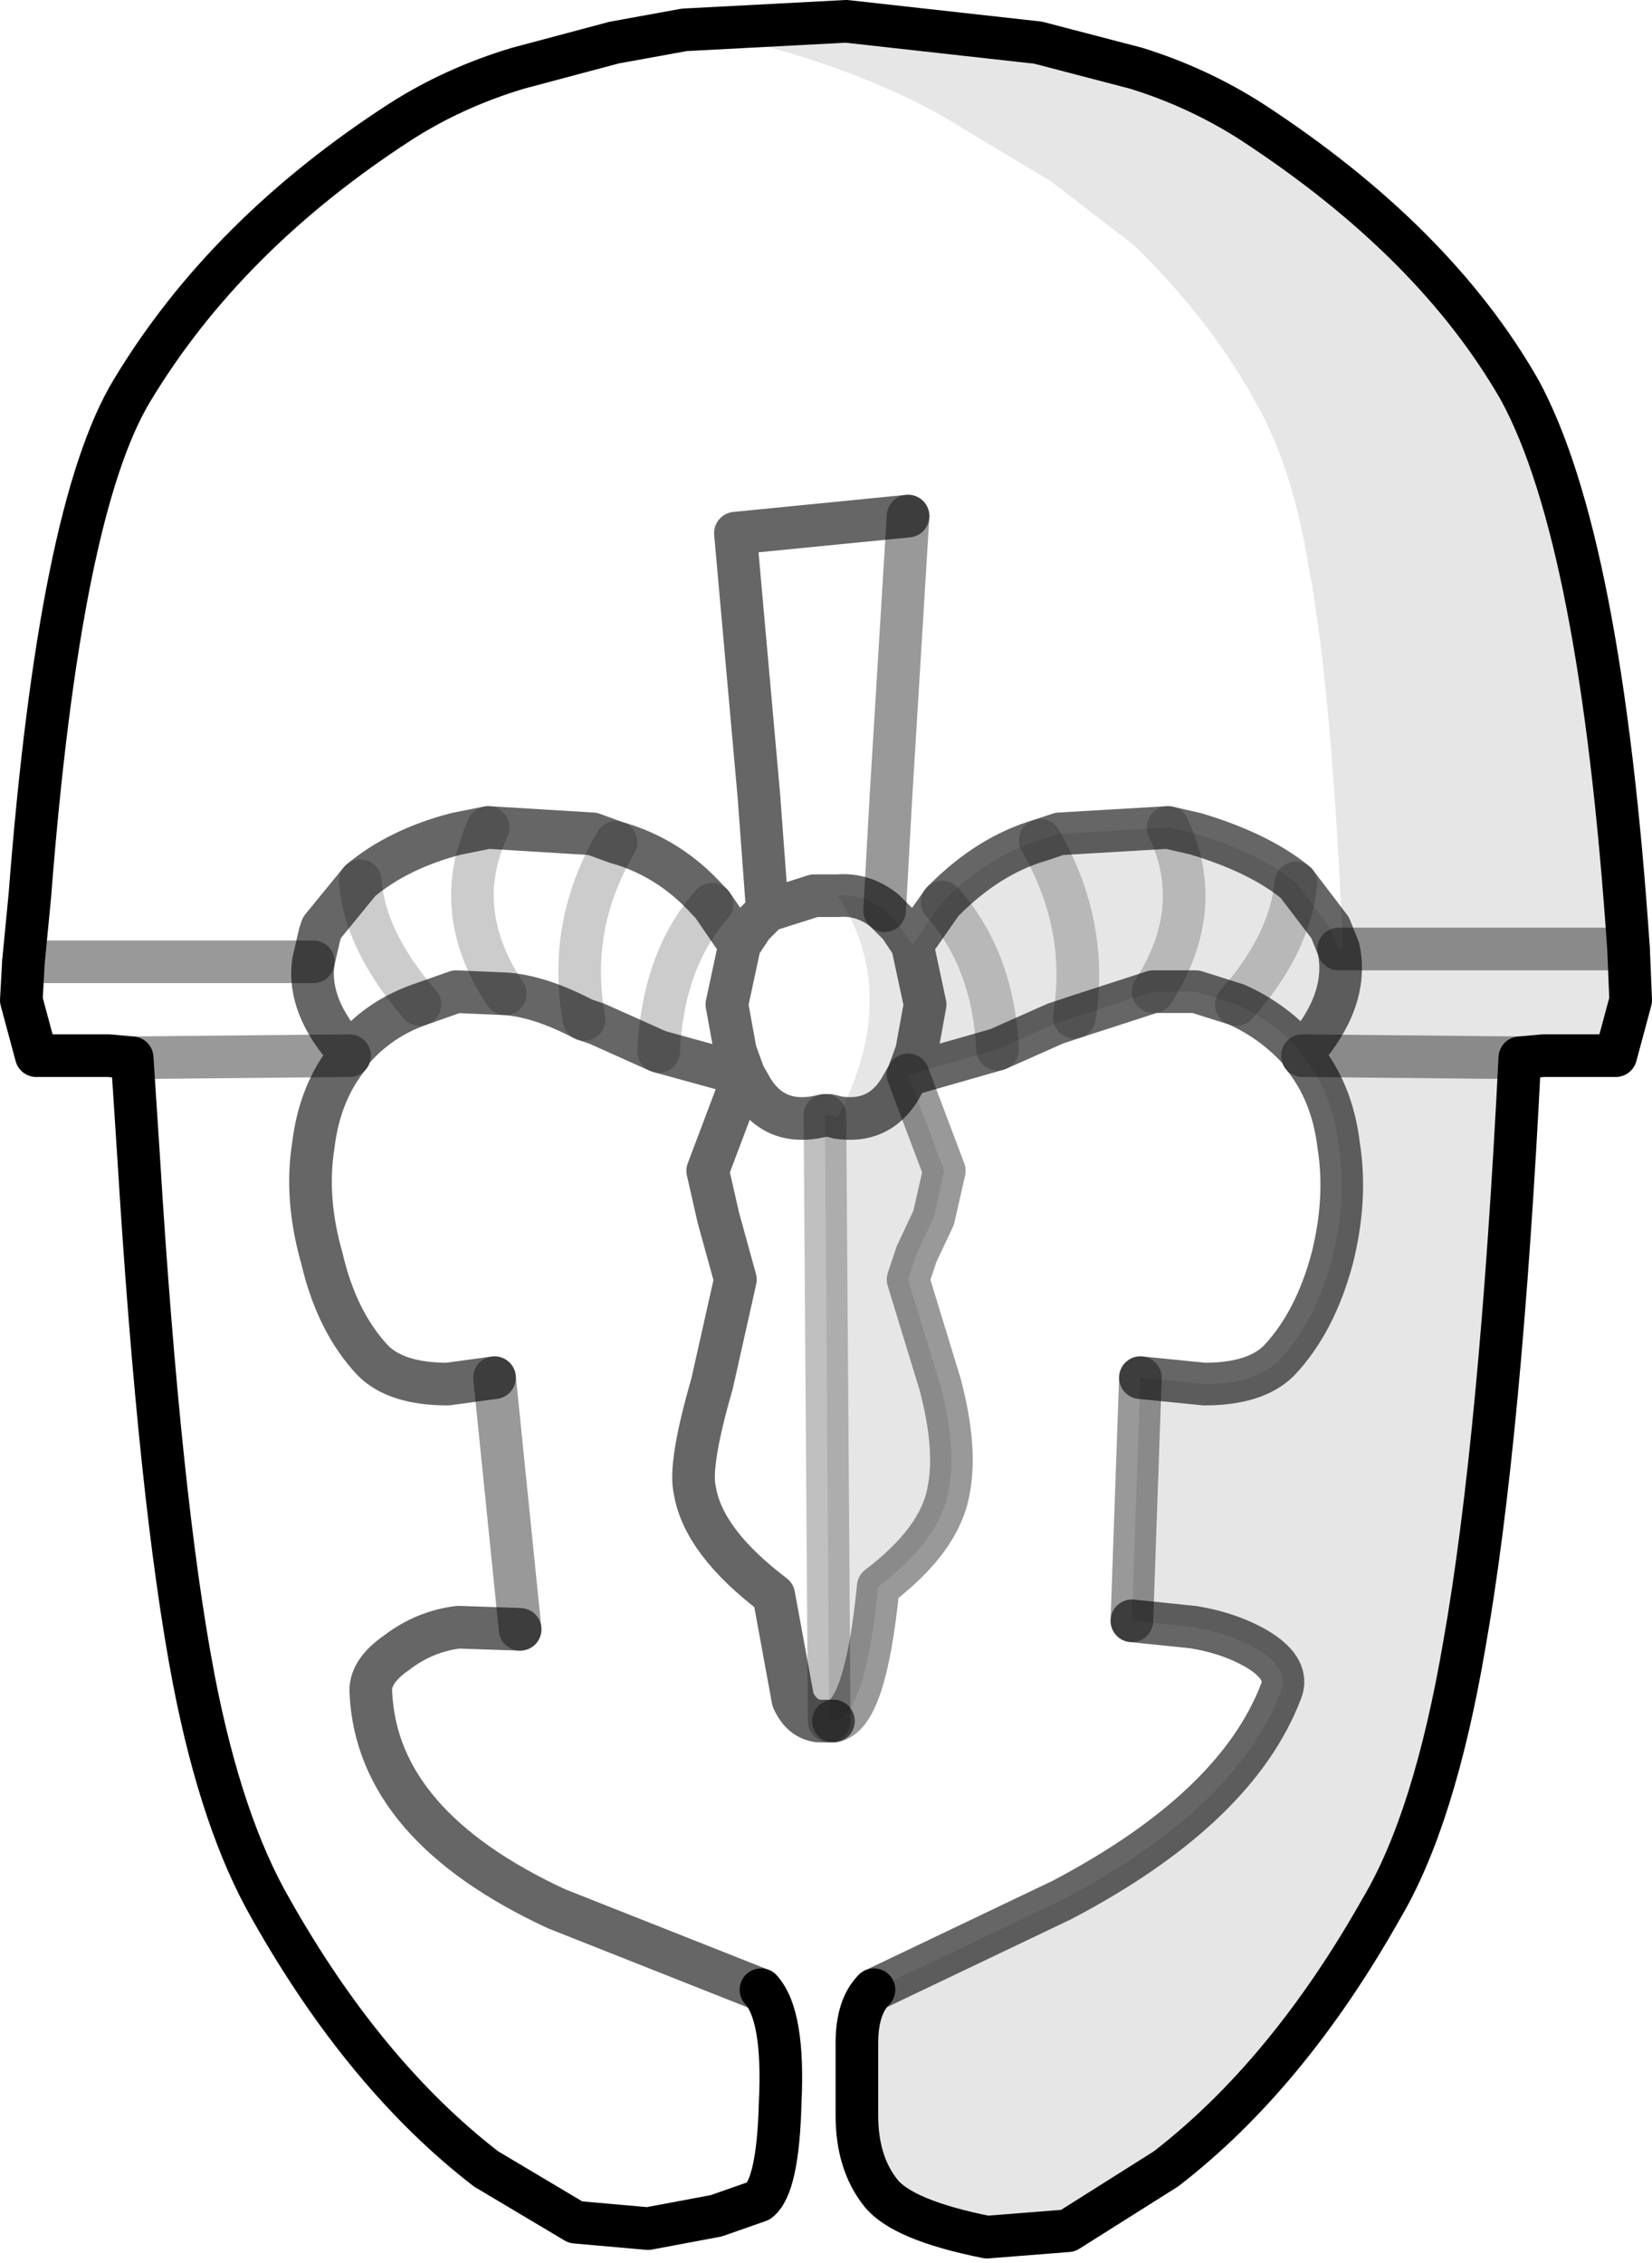 <?xml version="1.0" encoding="UTF-8" standalone="no"?>
<svg xmlns:xlink="http://www.w3.org/1999/xlink" height="53.05px" width="38.75px" xmlns="http://www.w3.org/2000/svg">
  <g transform="matrix(1.0, 0.0, 0.0, 1.0, 19.35, 25.65)">
    <path d="M-3.3 -24.95 L-1.7 -24.65 Q1.35 -23.85 3.3 -22.6 L5.3 -21.4 7.25 -19.9 Q9.15 -18.05 10.25 -15.95 11.0 -14.5 11.35 -12.35 11.9 -9.4 12.15 -3.4 L12.05 -3.4 11.85 -3.9 11.05 -4.95 Q10.2 -5.65 8.7 -6.1 L8.05 -6.25 5.5 -6.1 5.05 -5.95 Q3.85 -5.6 2.8 -4.55 L2.75 -4.5 2.05 -3.5 1.75 -3.95 1.4 -4.3 Q0.9 -4.7 0.3 -4.65 L-0.25 -4.65 -1.35 -4.3 -1.55 -7.0 -2.1 -13.15 1.95 -13.55 -2.1 -13.15 -1.55 -7.0 -1.35 -4.3 -0.25 -4.65 0.3 -4.65 Q1.8 -2.35 0.3 0.55 L0.1 0.5 0.0 0.5 -0.25 0.55 Q-1.2 0.7 -1.7 -0.1 L-1.9 -0.45 -3.9 -1.0 -5.35 -1.65 -5.65 -1.75 Q-6.7 -2.3 -7.5 -2.35 L-8.65 -2.4 -9.5 -2.1 Q-10.5 -1.75 -11.15 -0.95 L-11.15 -0.9 Q-11.85 -0.05 -12.0 1.2 -12.2 2.45 -11.8 3.85 -11.45 5.35 -10.6 6.25 -10.05 6.8 -8.85 6.8 L-7.75 6.65 -7.15 12.55 -8.6 12.5 Q-9.4 12.6 -10.05 13.1 -10.7 13.55 -10.65 14.05 -10.5 17.15 -6.3 19.1 L-1.5 21.0 Q-0.95 21.6 -1.05 23.65 -1.1 25.6 -1.55 25.95 L-2.55 26.3 -4.15 26.6 -5.85 26.45 -7.95 25.2 Q-10.8 23.0 -13.0 19.1 -14.15 17.1 -14.8 13.75 -15.6 9.6 -16.1 1.45 L-16.25 -0.85 -16.8 -0.9 -18.5 -0.9 -18.85 -2.2 -18.8 -3.1 -18.65 -4.65 Q-17.95 -13.7 -16.25 -16.5 -14.05 -20.15 -9.95 -22.8 -8.7 -23.6 -7.2 -24.05 L-4.95 -24.65 -3.3 -24.95 M0.1 14.7 L-0.15 14.7 Q-0.55 14.65 -0.75 14.2 L-1.2 11.75 Q-2.85 10.5 -3.05 9.3 -3.2 8.7 -2.65 6.8 L-2.1 4.35 -2.5 2.9 -2.75 1.8 -1.9 -0.45 -2.1 -1.0 -2.3 -2.1 -2.0 -3.5 -2.65 -4.45 -2.75 -4.55 Q-3.65 -5.55 -4.9 -5.9 L-5.45 -6.1 -7.9 -6.25 -8.65 -6.1 Q-10.0 -5.75 -10.9 -5.0 L-11.8 -3.9 -11.85 -3.75 -12.0 -3.1 -11.85 -3.75 -11.8 -3.9 -10.9 -5.0 Q-10.0 -5.75 -8.65 -6.1 L-7.9 -6.25 -5.45 -6.1 -4.9 -5.9 Q-3.65 -5.55 -2.75 -4.55 L-2.65 -4.45 -2.0 -3.5 -1.7 -3.95 -1.35 -4.3 -1.7 -3.95 -2.0 -3.5 -2.3 -2.1 -2.1 -1.0 -1.9 -0.45 -1.7 -0.1 Q-1.2 0.7 -0.25 0.55 L0.0 0.5 0.1 14.7 M1.95 -13.55 L1.55 -7.0 1.4 -4.3 1.55 -7.0 1.95 -13.55 M-12.0 -3.1 Q-12.15 -2.05 -11.15 -0.95 -12.15 -2.05 -12.0 -3.1 L-18.8 -3.1 -12.0 -3.1 M-11.15 -0.9 L-16.25 -0.85 -11.15 -0.9 M-10.9 -5.0 Q-10.8 -3.6 -9.5 -2.1 -10.8 -3.6 -10.9 -5.0 M-7.9 -6.25 Q-8.8 -4.3 -7.5 -2.35 -8.8 -4.3 -7.9 -6.25 M-4.9 -5.9 Q-6.05 -3.95 -5.65 -1.75 -6.05 -3.95 -4.9 -5.9 M-2.65 -4.45 Q-3.8 -3.15 -3.9 -1.0 -3.8 -3.15 -2.65 -4.45" fill="#ffffff" fill-opacity="0.0" fill-rule="evenodd" stroke="none"/>
    <path d="M-3.3 -24.95 L0.5 -25.15 5.0 -24.65 7.3 -24.05 Q8.75 -23.6 10.0 -22.8 14.3 -20.0 16.3 -16.5 18.2 -13.0 18.85 -3.4 L12.15 -3.4 18.85 -3.4 18.9 -2.2 18.55 -0.9 16.85 -0.9 16.3 -0.85 Q15.85 8.1 15.0 12.9 14.3 17.0 13.05 19.1 10.85 23.0 8.0 25.2 L5.7 26.65 3.8 26.8 Q1.8 26.4 1.3 25.75 0.75 25.05 0.75 23.95 L0.75 22.25 Q0.75 21.4 1.15 21.0 L5.55 18.9 Q9.65 16.75 10.7 14.0 10.9 13.5 10.2 13.05 9.55 12.65 8.65 12.5 L7.2 12.35 7.4 6.65 8.9 6.8 Q10.1 6.8 10.65 6.25 11.5 5.35 11.9 3.85 12.25 2.45 12.05 1.2 11.9 -0.05 11.2 -0.9 L11.2 -0.95 Q10.55 -1.7 9.65 -2.1 L8.7 -2.4 7.7 -2.4 5.85 -1.8 5.4 -1.65 4.05 -1.05 1.95 -0.45 2.8 1.8 2.55 2.9 2.15 3.75 1.95 4.35 2.7 6.8 Q3.1 8.3 2.9 9.3 2.7 10.45 1.25 11.55 0.95 14.6 0.2 14.7 L0.1 14.7 0.0 0.5 0.1 0.5 0.3 0.55 Q1.8 -2.35 0.3 -4.65 0.9 -4.7 1.4 -4.3 L1.75 -3.95 2.05 -3.5 2.75 -4.5 2.8 -4.55 Q3.85 -5.6 5.05 -5.95 L5.5 -6.1 8.05 -6.25 8.7 -6.1 Q10.2 -5.65 11.05 -4.95 L11.85 -3.9 12.05 -3.4 12.15 -3.4 Q11.9 -9.4 11.35 -12.35 11.0 -14.5 10.25 -15.95 9.15 -18.05 7.25 -19.9 L5.3 -21.4 3.3 -22.6 Q1.35 -23.85 -1.7 -24.65 L-3.3 -24.95 M2.05 -3.5 L2.35 -2.1 2.15 -1.0 1.95 -0.45 1.75 -0.1 Q1.25 0.7 0.3 0.55 1.25 0.7 1.75 -0.1 L1.95 -0.45 2.15 -1.0 2.35 -2.1 2.05 -3.5 M8.05 -6.25 Q8.95 -4.35 7.7 -2.4 8.95 -4.35 8.05 -6.25 M5.05 -5.95 Q6.2 -3.95 5.85 -1.8 6.2 -3.95 5.05 -5.95 M2.75 -4.5 Q3.95 -3.15 4.05 -1.05 3.95 -3.15 2.75 -4.5 M11.2 -0.95 Q12.3 -2.2 12.05 -3.4 12.3 -2.2 11.2 -0.95 M16.3 -0.85 L11.2 -0.9 16.3 -0.85 M11.05 -4.95 Q10.9 -3.5 9.65 -2.1 10.9 -3.5 11.05 -4.95" fill="#000000" fill-opacity="0.098" fill-rule="evenodd" stroke="none"/>
    <path d="M18.85 -3.4 Q18.2 -13.0 16.3 -16.5 14.3 -20.0 10.0 -22.8 8.75 -23.6 7.3 -24.05 L5.0 -24.65 0.5 -25.15 -3.3 -24.95 -4.95 -24.65 -7.2 -24.05 Q-8.7 -23.6 -9.95 -22.8 -14.05 -20.15 -16.25 -16.5 -17.95 -13.7 -18.65 -4.65 L-18.8 -3.1 -18.85 -2.2 -18.5 -0.9 -16.8 -0.9 -16.25 -0.85 -16.1 1.45 Q-15.6 9.6 -14.8 13.75 -14.15 17.1 -13.0 19.1 -10.8 23.0 -7.95 25.2 L-5.85 26.45 -4.15 26.6 -2.55 26.3 -1.55 25.95 Q-1.1 25.6 -1.05 23.65 -0.95 21.6 -1.5 21.0 M18.85 -3.4 L18.9 -2.2 18.55 -0.9 16.85 -0.9 16.3 -0.85 Q15.85 8.1 15.0 12.9 14.3 17.0 13.05 19.1 10.85 23.0 8.0 25.2 L5.7 26.65 3.8 26.8 Q1.8 26.4 1.3 25.75 0.75 25.05 0.75 23.95 L0.75 22.25 Q0.75 21.4 1.15 21.0" fill="none" stroke="#000000" stroke-linecap="round" stroke-linejoin="round" stroke-width="1.0"/>
    <path d="M0.0 0.5 L0.1 14.7" fill="none" stroke="#000000" stroke-linecap="round" stroke-linejoin="round" stroke-opacity="0.247" stroke-width="1.0"/>
    <path d="M4.05 -1.05 Q3.95 -3.15 2.75 -4.5 M5.85 -1.8 Q6.2 -3.95 5.05 -5.95 M7.7 -2.4 Q8.95 -4.35 8.05 -6.25 M9.65 -2.1 Q10.9 -3.5 11.05 -4.95 M-3.9 -1.0 Q-3.8 -3.15 -2.65 -4.45 M-5.65 -1.75 Q-6.05 -3.95 -4.9 -5.9 M-7.5 -2.35 Q-8.8 -4.3 -7.9 -6.25 M-9.5 -2.1 Q-10.8 -3.6 -10.9 -5.0" fill="none" stroke="#000000" stroke-linecap="round" stroke-linejoin="round" stroke-opacity="0.2" stroke-width="1.0"/>
    <path d="M12.15 -3.4 L18.85 -3.4 M7.2 12.35 L7.4 6.65 M1.95 -0.45 L2.8 1.8 2.55 2.9 2.15 3.75 1.95 4.35 2.7 6.8 Q3.1 8.3 2.9 9.3 2.7 10.45 1.25 11.55 0.95 14.6 0.2 14.7 M-7.75 6.65 L-7.15 12.55 M12.05 -3.4 L12.15 -3.4 M1.4 -4.3 L1.55 -7.0 1.95 -13.55 M11.2 -0.9 L16.3 -0.85 M-12.0 -3.1 L-18.8 -3.1 M-16.25 -0.85 L-11.15 -0.9" fill="none" stroke="#000000" stroke-linecap="round" stroke-linejoin="round" stroke-opacity="0.4" stroke-width="1.0"/>
    <path d="M1.15 21.0 L5.55 18.9 Q9.65 16.75 10.7 14.0 10.9 13.5 10.2 13.05 9.55 12.65 8.65 12.5 L7.2 12.35 M7.4 6.65 L8.9 6.8 Q10.1 6.8 10.65 6.25 11.5 5.35 11.9 3.85 12.25 2.45 12.05 1.2 11.9 -0.05 11.2 -0.9 L11.2 -0.95 Q10.55 -1.7 9.65 -2.1 L8.7 -2.4 7.7 -2.4 5.85 -1.8 5.4 -1.65 4.05 -1.05 1.95 -0.45 2.15 -1.0 2.35 -2.1 2.05 -3.5 2.75 -4.5 2.8 -4.55 Q3.85 -5.6 5.05 -5.95 L5.5 -6.1 8.05 -6.25 8.7 -6.1 Q10.2 -5.65 11.05 -4.95 L11.85 -3.9 12.05 -3.4 Q12.3 -2.2 11.2 -0.95 M0.2 14.7 L0.1 14.7 -0.15 14.7 Q-0.55 14.65 -0.75 14.2 L-1.2 11.75 Q-2.85 10.5 -3.05 9.3 -3.2 8.7 -2.65 6.8 L-2.1 4.35 -2.5 2.9 -2.75 1.8 -1.9 -0.45 -3.9 -1.0 -5.35 -1.65 -5.65 -1.75 Q-6.7 -2.3 -7.5 -2.35 L-8.65 -2.4 -9.5 -2.1 Q-10.5 -1.75 -11.15 -0.95 L-11.15 -0.9 Q-11.85 -0.05 -12.0 1.2 -12.2 2.45 -11.8 3.85 -11.45 5.35 -10.6 6.25 -10.05 6.8 -8.85 6.8 L-7.75 6.65 M-7.15 12.55 L-8.6 12.5 Q-9.4 12.6 -10.05 13.1 -10.7 13.55 -10.65 14.05 -10.5 17.15 -6.3 19.1 L-1.5 21.0 M1.4 -4.3 L1.75 -3.95 2.05 -3.5 M0.3 -4.65 Q0.9 -4.7 1.4 -4.3 M1.95 -13.55 L-2.1 -13.15 -1.55 -7.0 -1.35 -4.3 -0.25 -4.65 0.3 -4.65 M0.3 0.55 Q1.25 0.7 1.75 -0.1 L1.95 -0.45 M-11.15 -0.95 Q-12.15 -2.05 -12.0 -3.1 L-11.85 -3.75 -11.8 -3.9 -10.9 -5.0 Q-10.0 -5.75 -8.65 -6.1 L-7.9 -6.25 -5.45 -6.1 -4.9 -5.9 Q-3.65 -5.55 -2.75 -4.55 L-2.65 -4.45 -2.0 -3.5 -1.7 -3.95 -1.35 -4.3 M-1.9 -0.45 L-2.1 -1.0 -2.3 -2.1 -2.0 -3.5 M-1.9 -0.45 L-1.7 -0.1 Q-1.2 0.7 -0.25 0.55 L0.0 0.5 0.1 0.5 0.3 0.55" fill="none" stroke="#000000" stroke-linecap="round" stroke-linejoin="round" stroke-opacity="0.6" stroke-width="1.0"/>
  </g>
</svg>
